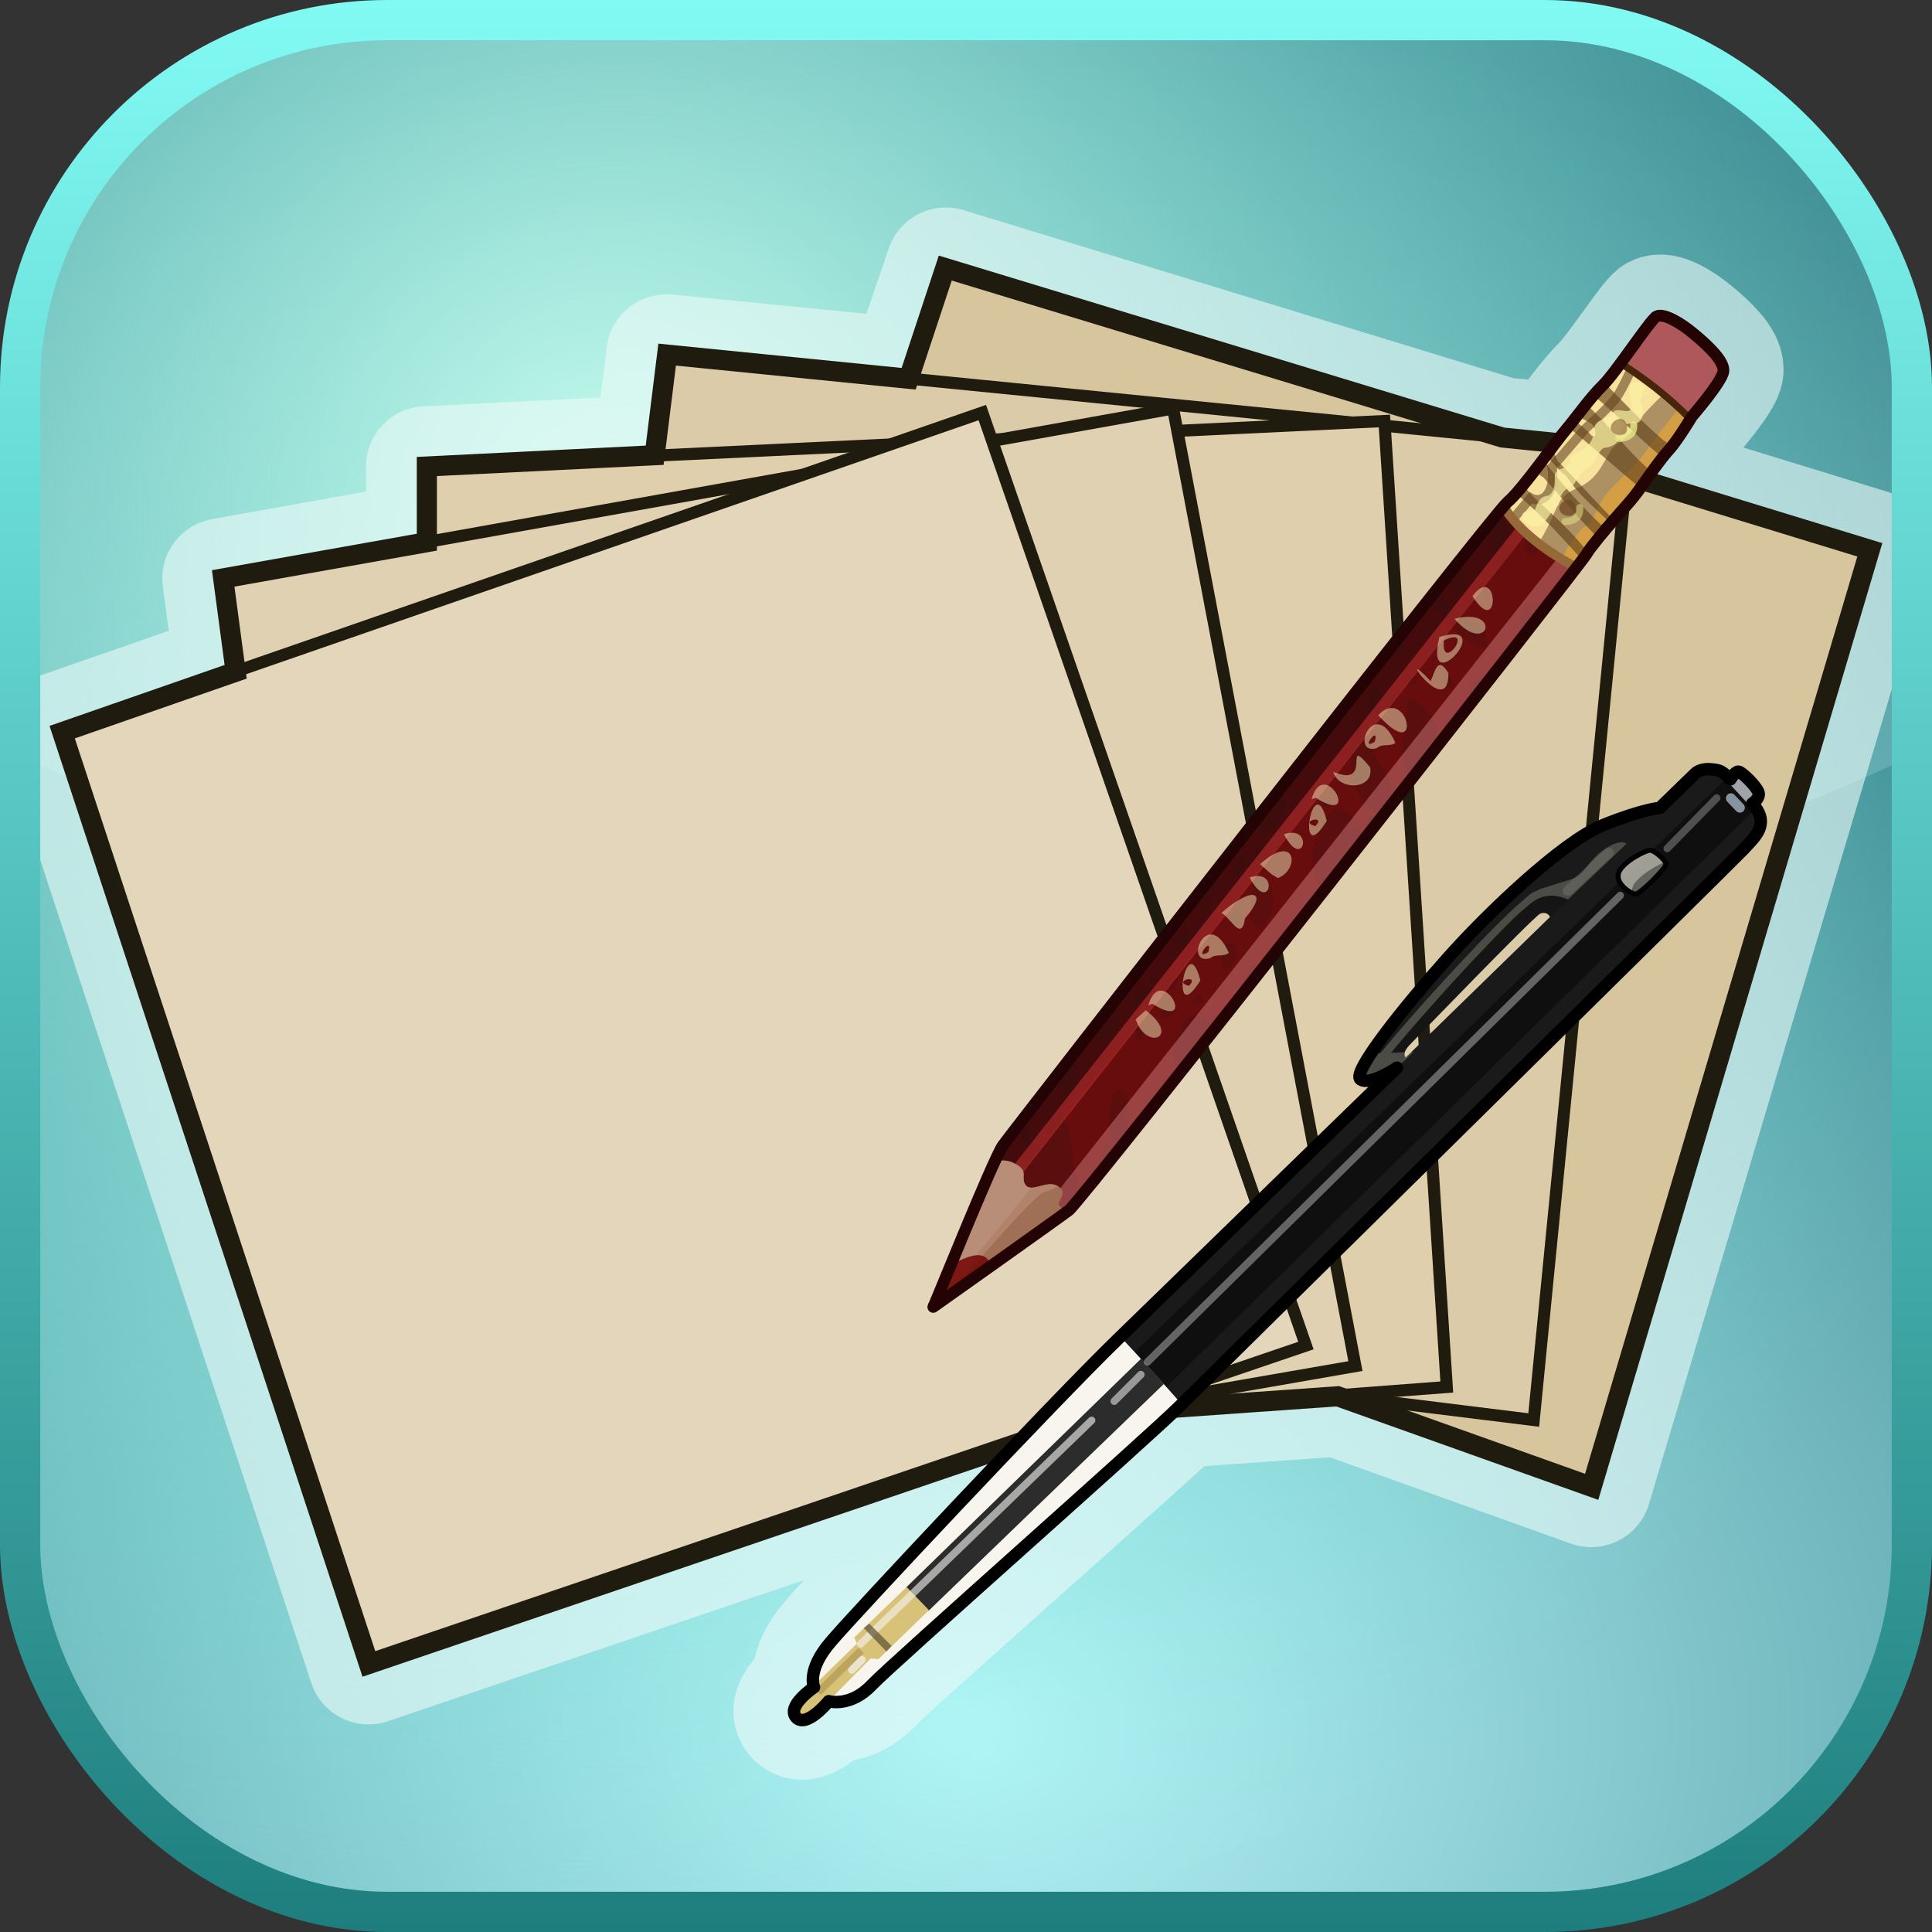 <?xml version="1.0" encoding="UTF-8" standalone="no"?>
<!-- Created with Inkscape (http://www.inkscape.org/) -->

<svg
 xmlns:dc="http://purl.org/dc/elements/1.1/"
 xmlns:cc="http://creativecommons.org/ns#"
 xmlns:rdf="http://www.w3.org/1999/02/22-rdf-syntax-ns#"
 xmlns:svg="http://www.w3.org/2000/svg"
 xmlns="http://www.w3.org/2000/svg"
 xmlns:xlink="http://www.w3.org/1999/xlink"
 version="1.0"
 width="100%"
 height="100%"
 viewBox="0 0 48 48"
 id="ontology">
<rect x="0" y="0" width="48" height="48" fill="#333333" stroke="none"/>
<defs
 id="defs2385">
<linearGradient
 id="lg5044">
<stop
 id="s5046"
 style="stop-color:#c5fbed;stop-opacity:1"
 offset="0" />
<stop
 id="s5048"
 style="stop-color:#6feee1;stop-opacity:0"
 offset="1" />
</linearGradient>
<linearGradient
 id="lg3220">
<stop
 id="s3222"
 style="stop-color:#b9f6f9;stop-opacity:1"
 offset="0" />
<stop
 id="s3224"
 style="stop-color:#0c5e68;stop-opacity:1"
 offset="1" />
</linearGradient>
<linearGradient
 id="lg3210">
<stop
 id="s3212"
 style="stop-color:#1e7e7e;stop-opacity:1"
 offset="0" />
<stop
 id="s3214"
 style="stop-color:#82faf4;stop-opacity:1"
 offset="1" />
</linearGradient>
<linearGradient
 x1="24"
 y1="48"
 x2="24"
 y2="0"
 id="lg3496"
 xlink:href="#lg3210"
 gradientUnits="userSpaceOnUse" />
<radialGradient
 cx="24"
 cy="43.22"
 r="23.5"
 fx="24"
 fy="43.22"
 id="rg3597"
 xlink:href="#lg3220"
 gradientUnits="userSpaceOnUse"
 gradientTransform="matrix(2.35,0,0,1.81,-32.43,-35.37)" />
<radialGradient
 cx="23.99"
 cy="28.61"
 r="23.5"
 fx="23.99"
 fy="28.61"
 id="rg5040"
 xlink:href="#lg5044"
 gradientUnits="userSpaceOnUse"
 gradientTransform="matrix(1.58,4.67e-8,-4.73e-8,1.6,-22.68,-33.34)" />
</defs>
<path
 d="M 9.62,0.5 C 4.56,0.5 0.5,4.56 0.5,9.62 l 0,28.75 c 0,5.06 4.06,9.13 9.12,9.13 l 28.75,0 c 5.06,0 9.13,-4.07 9.13,-9.13 l 0,-28.75 C 47.5,4.56 43.43,0.5 38.37,0.5 l -28.75,0 z"
 id="r3218"
 style="fill:url(#rg3597)" />
<path
 d="M 9.62,0.5 C 4.56,0.5 0.5,4.56 0.5,9.62 l 0,9.16 c 6.49,3.11 14.65,4.97 23.5,4.97 8.84,0 17,-1.86 23.5,-4.97 l 0,-9.16 C 47.5,4.56 43.43,0.5 38.37,0.5 l -28.75,0 z"
 id="p3228"
 style="fill:#caeef2;fill-opacity:0.22;fill-rule:evenodd" />
<path
 d="M 9.62,0.5 C 4.56,0.5 0.5,4.56 0.5,9.62 l 0,28.75 c 0,5.06 4.06,9.13 9.12,9.13 l 28.75,0 c 5.06,0 9.13,-4.07 9.13,-9.13 l 0,-28.75 C 47.5,4.56 43.43,0.5 38.37,0.5 l -28.75,0 z"
 id="p5032"
 style="fill:url(#rg5040)" />
<path
 d="m 23.5,6.656 -0.938,2.75 -6,-0.594 -0.312,2.5 -5.656,0.281 0,1.875 -5.062,0.906 0.312,2.312 -4.312,1.5 7.625,23.156 16.031,-5.438 c -1.953,2.045 -4.175,4.414 -4.562,4.875 -0.599,0.698 -0.406,1.125 -0.406,1.125 0,0 -0.703,0.472 -0.438,0.75 0.253,0.266 0.812,-0.406 0.812,-0.406 0,0 0.531,0.156 1.062,-0.406 0.521,-0.545 6.797,-6.053 7.625,-6.875 L 33.25,34.688 l 6.281,2.25 6.938,-23.281 L 40.875,11.938 c 0.185,-0.263 0.426,-0.567 0.594,-0.75 0.208,-0.222 0.562,-0.875 0.562,-0.875 0,0 0.762,-0.873 0.781,-1.125 0.014,-0.245 -0.356,-0.606 -0.719,-0.906 -0.357,-0.302 -0.77,-0.527 -0.938,-0.438 -0.166,0.096 -1.026,1.418 -1.344,1.719 -0.311,0.306 -0.658,0.799 -0.906,1.094 -0.048,0.054 -0.169,0.238 -0.25,0.344 L 37.312,10.875 23.5,6.656 z"
 id="stroke01-42"
 style="color:#000000;fill:none;stroke:#ecf9f8;stroke-width:3;stroke-linecap:butt;stroke-linejoin:round;stroke-miterlimit:4;stroke-opacity:0.605;stroke-dasharray:none;stroke-dashoffset:0;marker:none;visibility:visible;display:inline;overflow:visible;enable-background:accumulate" />
<rect
 width="47"
 height="47"
 ry="9.12"
 x="0.5"
 y="0.5"
 id="r2393"
 style="fill:none;stroke:url(#lg3496);stroke-linejoin:round" />
<g
 transform="translate(0.205,0.16)"
 id="paper01">
<path
 d="m 22.24,9.68 1.03,-3.2 22.97,7.01 -6.9,23.28 -17.41,-6.18 0.31,-20.91 z"
 id="p2490"
 style="fill:#d7c59e;fill-opacity:1;fill-rule:evenodd;stroke:none" />
<path
 d="M 15.96,11.94 16.37,8.65 40.27,11.02 37.9,35.12 18.74,32.75 15.96,11.94 z"
 id="p2488"
 style="fill:#dccba8;fill-opacity:1;fill-rule:evenodd;stroke:#1f1c0f;stroke-width:0.3;stroke-linecap:butt;stroke-linejoin:miter;stroke-miterlimit:4;stroke-opacity:1;stroke-dasharray:none" />
<path
 d="m 10.4,14.62 0,-3.19 23.79,-1.13 1.55,24 -18.96,1.44 -6.38,-21.12 z"
 id="p2486"
 style="fill:#dfcfac;fill-opacity:1;fill-rule:evenodd;stroke:#1f1c0f;stroke-width:0.3;stroke-linecap:butt;stroke-linejoin:miter;stroke-miterlimit:4;stroke-opacity:1;stroke-dasharray:none" />
<path
 d="M 5.66,16.58 5.35,14.21 28.94,9.99 33.47,33.78 13.9,37.18 5.66,16.58 z"
 id="p2484"
 style="fill:#e0d1b2;fill-opacity:1;fill-rule:evenodd;stroke:#1f1c0f;stroke-width:0.3;stroke-linecap:butt;stroke-linejoin:miter;stroke-miterlimit:4;stroke-opacity:1;stroke-dasharray:none" />
<path
 d="M 1.33,18.02 8.96,41.2 32.24,33.27 24.2,10.09 1.33,18.02 z"
 id="p2480"
 style="fill:#e3d6bb;fill-opacity:1;fill-rule:evenodd;stroke:#1f1c0f;stroke-width:0.3;stroke-linecap:butt;stroke-linejoin:miter;stroke-miterlimit:4;stroke-opacity:1;stroke-dasharray:none" />
<path
 d="m 23.28,6.5 -0.91,2.75 -6,-0.6 -0.31,2.5 -5.66,0.28 0,1.88 -5.06,0.9 0.31,2.32 -4.31,1.5 7.62,23.15 18.38,-6.25 5.69,-0.4 6.31,2.25 L 46.25,13.5 40.21,11.65 40.28,11.03 37.12,10.71 23.28,6.5 z"
 id="stroke01"
 style="fill:none;stroke:#1f1c0f;stroke-width:0.5;stroke-linecap:butt;stroke-linejoin:miter;stroke-miterlimit:4;stroke-opacity:1;stroke-dasharray:none" />
</g>
<g
 transform="matrix(0.618,0,0,0.618,16.615,15.772)"
 id="pen02">
<path
 d="m 41.81,5.4 c -0.21,0 -0.43,0.05 -0.56,0.19 -0.28,0.27 -1.41,1.37 -1.41,1.37 0,0 -0.67,0.04 -2.28,0.69 -1.62,0.65 -4.67,3.56 -6.28,5.38 -1.62,1.82 -3.85,4.57 -3.47,4.84 0.38,0.27 1.47,-0.47 1.47,-0.47 0,0 -8.64,8.4 -11.25,10.94 C 15.42,30.88 7.46,39.36 6.5,40.5 c -0.97,1.13 -0.66,1.81 -0.66,1.81 0,0 -1.14,0.77 -0.71,1.22 0.41,0.43 1.3,-0.66 1.3,-0.66 0,0 0.87,0.26 1.73,-0.65 0.85,-0.89 11.23,-10.05 12.43,-11.26 1.2,-1.2 22.31,-22 22.62,-22.34 0.31,-0.34 0.66,-0.65 0.69,-1.06 0.04,-0.41 -0.34,-0.78 -0.34,-0.78 0,0 0.32,-0.2 0.25,-0.44 C 43.74,6.1 43.13,5.5 43,5.5 c -0.14,0 -0.32,0.31 -0.32,0.31 0,0 -0.2,-0.21 -0.37,-0.31 -0.09,-0.06 -0.29,-0.09 -0.5,-0.1 z m -6.6,5.78 c 0.16,0.02 0.22,0.16 0.22,0.16 L 29.62,17 c -0.1,-0.11 -0.05,-0.3 0.19,-0.54 0.24,-0.24 4.94,-5.11 5.22,-5.25 0.06,-0.03 0.13,-0.03 0.18,-0.03 z"
 id="p2516"
 style="fill:#1a1a1a;fill-rule:evenodd" />
<path
 d="M 42.53,5.75 18.34,29.21 19.51,30.73 43.63,7.06 42.53,5.75 z"
 id="p3477"
 style="fill-opacity:0.41;fill-rule:evenodd" />
<path
 d="m 18.15,28.21 c -0.03,0.03 -0.09,0.1 -0.12,0.13 C 15.42,30.88 7.46,39.36 6.5,40.5 c -0.97,1.13 -0.66,1.81 -0.66,1.81 0,0 -1.15,0.77 -0.72,1.22 0.41,0.43 1.31,-0.66 1.31,-0.66 0,0 0.86,0.25 1.72,-0.66 C 9,41.32 19.39,32.17 20.59,30.96 c 0,0 0.03,-0.03 0.03,-0.03 -0.74,-0.84 -1.58,-1.77 -2.47,-2.72 z"
 id="p3474"
 style="fill:#f8f5ee;fill-rule:evenodd" />
<path
 d="m 42.7,6.57 0.36,0.38"
 id="p3485"
 style="fill:none;stroke:#cee5f7;stroke-width:0.4;stroke-linecap:round;stroke-opacity:0.62" />
<path
 d="M 43.66,6.65 42.76,5.67"
 id="p3483"
 style="fill:none;stroke:#f1f8ff;stroke-width:0.6;stroke-opacity:0.62" />
<path
 d="m 19,29.09 -9.47,9.22 0.9,0.94 9.47,-9.13 C 19.68,29.87 19.23,29.34 19,29.09 z"
 id="p3498"
 style="fill:#2c2c2c;fill-rule:evenodd" />
<path
 d="m 9.56,38.28 -2.1,2.03 0.1,0.25 -2.6,2.53 0.66,0.59 2.5,-2.53 0.31,0.03 2.03,-1.97 -0.9,-0.93 z"
 id="p3508"
 style="fill:#d8c277;fill-rule:evenodd" />
<path
 d="M 7.71,40.57 17,31.58"
 id="p3511"
 style="fill:none;stroke:#f2f2ee;stroke-width:0.3;stroke-linecap:round;stroke-opacity:0.62" />
<path
 d="m 17.91,30.81 1.07,-1.07"
 id="p3513"
 style="fill:none;stroke:#e1e1e1;stroke-width:0.3;stroke-linecap:round;stroke-opacity:0.6" />
<path
 d="m 8.06,39.75 -0.22,0.18 0.91,0.94 0.21,-0.22 -0.9,-0.9 z"
 id="p3529"
 style="fill:#514632;fill-opacity:0.65;fill-rule:evenodd" />
<path
 d="M 6.01,42.51 7.73,40.83"
 id="p3539"
 style="fill:none;stroke:#84642b;stroke-width:0.3;stroke-opacity:0.33" />
<path
 d="M 7.36,41.62 7.77,41.2"
 id="p3542"
 style="fill:none;stroke:#f3f3f3;stroke-width:0.3;stroke-linecap:round;stroke-opacity:0.7" />
<path
 d="M 40.14,8.59 42.13,6.56"
 id="p3546"
 style="fill:none;stroke:#f5f5f5;stroke-width:0.3;stroke-linecap:round;stroke-opacity:0.28" />
<path
 d="m 19.25,29.23 19,-18.75"
 id="p3544"
 style="fill:none;stroke:#f5f5f5;stroke-width:0.3;stroke-linecap:round;stroke-opacity:0.37" />
<path
 d="m 38.16,9.61 c -0.08,0.3 0.53,0.81 0.71,0.81 0.18,0 1.22,-1.04 1.22,-1.2 0,-0.15 -0.46,-0.56 -0.64,-0.56 -0.18,0 -0.81,0.31 -1.29,0.95 z"
 id="p3550"
 style="fill:#b8b4ab;fill-opacity:0.86;fill-rule:evenodd" />
<path
 d="m 35.5,10.5 c -0.14,-0.01 -0.31,0.01 -0.47,0.06 -0.64,0.2 -5.85,5.86 -5.88,6.09 -0.02,0.23 0.2,0.16 0.25,0.56 l 0.22,-0.25 c -0.08,-0.1 -0.04,-0.27 0.19,-0.5 0.24,-0.24 4.94,-5.11 5.22,-5.25 0.06,-0.03 0.13,-0.03 0.18,-0.03 0.16,0.02 0.22,0.16 0.22,0.16 l 0.75,-0.65 c 0,0 -0.27,-0.17 -0.68,-0.19 z"
 id="p3553"
 style="fill:#0d0b0b;fill-opacity:0.31;fill-rule:evenodd" />
<path
 d="m 38.31,8.34 c -0.14,0 -0.37,0.06 -0.69,0.28 -0.64,0.43 -0.77,0.98 -1.28,1.19 l -1.19,0.37 c -0.13,0.03 -0.26,0.12 -0.37,0.16 -0.13,0.04 -0.24,0.17 -0.41,0.31 -0.17,0.15 -0.38,0.33 -0.62,0.56 -0.49,0.47 -1.11,1.1 -1.75,1.79 -1.21,1.28 -2.51,2.74 -3.38,3.81 -0.15,0.01 -0.23,0.02 -0.37,0.03 -0.34,0.51 -0.57,0.94 -0.44,1.03 0.38,0.27 1.47,-0.47 1.47,-0.47 l 0.65,-0.62 c 0,0 -0.08,0 -0.09,0 L 29.62,17 c -0.05,-0.06 -0.06,-0.13 -0.03,-0.22 -0.04,0 -0.01,-0.01 -0.06,0 -0.09,0 -0.34,0.02 -0.5,0.03 0.86,-1.04 2.05,-2.38 3.18,-3.6 0.64,-0.68 1.24,-1.31 1.72,-1.78 0.24,-0.23 0.46,-0.42 0.63,-0.56 0.16,-0.14 0.29,-0.21 0.31,-0.22 0.45,-0.26 0.93,-0.17 1.28,-0.01 L 38.5,8.4 c 0,0 -0.06,-0.06 -0.19,-0.06 z m -9.03,9.06 c 0,0 -0.19,0.15 -0.19,0.16 l 0.09,-0.03 0.1,-0.13 z"
 id="p3556"
 style="fill:#a4a492;fill-opacity:0.37;fill-rule:evenodd" />
<path
 d="M 36.14,10.29 37.79,8.76"
 id="p3579"
 style="fill:none;stroke:#e9e9e9;stroke-width:0.4;stroke-linecap:round;stroke-opacity:0.12" />
<path
 d="m 38.19,9.56 c -0.16,0.45 0.5,0.86 0.68,0.86 0.18,0 1.22,-1.04 1.22,-1.2 0,-0.15 -0.46,-0.56 -0.64,-0.56 -0.18,0 -1.11,0.47 -1.26,0.9 z"
 id="p3582"
 style="fill:none;stroke:#000000;stroke-width:0.2" />
<path
 d="m 40.06,9.12 c -1.06,0.5 -1.49,1.02 -1.28,1.28 0.02,0.01 0.07,0.03 0.09,0.03 0.18,0 1.22,-1.06 1.22,-1.22 0,-0.02 -0.02,-0.06 -0.03,-0.09 z"
 id="p3584"
 style="fill:#0d0d0b;fill-opacity:0.41;fill-rule:evenodd" />
<path
 d="m 41.81,5.4 c -0.21,0 -0.43,0.05 -0.56,0.19 -0.28,0.27 -1.41,1.37 -1.41,1.37 0,0 -0.67,0.04 -2.28,0.69 -1.62,0.65 -4.67,3.56 -6.28,5.38 -1.62,1.82 -3.85,4.57 -3.47,4.84 0.38,0.27 1.47,-0.47 1.47,-0.47 0,0 -8.64,8.4 -11.25,10.94 C 15.42,30.88 7.46,39.36 6.5,40.5 c -0.97,1.13 -0.66,1.81 -0.66,1.81 0,0 -1.14,0.77 -0.71,1.22 0.41,0.43 1.3,-0.66 1.3,-0.66 0,0 0.87,0.26 1.73,-0.65 0.85,-0.89 11.23,-10.05 12.43,-11.26 1.2,-1.2 22.31,-22 22.62,-22.34 0.31,-0.34 0.66,-0.65 0.69,-1.06 0.04,-0.41 -0.34,-0.78 -0.34,-0.78 0,0 0.32,-0.2 0.25,-0.44 C 43.74,6.1 43.13,5.5 43,5.5 c -0.14,0 -0.32,0.31 -0.32,0.31 0,0 -0.2,-0.21 -0.37,-0.31 -0.09,-0.06 -0.29,-0.09 -0.5,-0.1 z"
 id="stroke01-0"
 style="fill:none;stroke:#000000;stroke-width:0.5;stroke-linejoin:round" />
</g>
<g
 transform="matrix(0.573,-0.105,0.105,0.573,16.389,8.42)"
 id="g4649"
 style="display:inline">
<g
 id="pencil03"
 style="display:inline">
<path
 d="m 4.04,42.71 c 0,0 5.81,-2.7 6.43,-3.01 0.62,-0.31 26.55,-23.13 26.75,-23.54 0.21,-0.42 0.73,-1.04 1.35,-1.35 0.62,-0.31 1.04,-0.62 1.45,-1.04 0.42,-0.41 1.04,-1.03 1.45,-1.34 0.42,-0.31 1.25,-1.25 1.25,-1.25 0,0 1.55,-1.24 1.66,-1.66 C 44.48,9.11 43.96,8.38 43.44,7.76 42.93,7.14 42.3,6.62 41.99,6.72 c -0.31,0.11 -2.17,2.08 -2.8,2.49 -0.62,0.42 -1.35,1.14 -1.86,1.56 -0.52,0.41 -2.29,2.18 -3.01,2.59 C 33.59,13.77 8.71,35.97 8.19,36.48 7.67,37 3.94,42.91 4.04,42.71 z"
 id="p2752"
 style="fill:#5a0e0e;fill-opacity:1;fill-rule:evenodd;stroke:none" />
<path
 d="m 35.59,12.71 c -0.18,-0.03 -0.38,0.03 -0.56,0.13 -0.11,0.09 -0.19,0.14 -0.28,0.22 -0.1,0.09 -0.2,0.19 -0.29,0.34 -0.14,0.1 -0.27,0.15 -0.4,0.19 -0.05,0.04 -0.2,0.15 -0.28,0.22 0.96,0.65 -0.37,3.48 -0.53,1.28 0.02,-0.31 0.07,-0.6 0.09,-0.91 -0.27,0.23 -0.52,0.45 -0.91,0.78 -0.02,0.02 -0.04,0.05 -0.06,0.07 -0.01,0 -0.03,-0.01 -0.03,0 -0.16,0.13 -0.36,0.34 -0.53,0.5 0.33,0.78 0.11,2.01 -0.6,0.78 -0.03,-0.08 -0.06,-0.15 -0.09,-0.22 -0.15,0.13 -0.25,0.24 -0.41,0.37 0.43,0.83 0.87,1.64 1.63,2.1 0.32,1.89 -1.31,-0.27 -1.63,-0.91 -0.18,-0.24 -0.36,-0.49 -0.53,-0.75 -0.53,0.47 -1.24,1.13 -1.84,1.66 0.08,-0.03 0.2,-0.06 0.37,-0.06 l 0.07,-0.04 c 0.32,0.77 -0.61,0.47 -0.6,0.22 -1.76,1.56 -3.65,3.23 -5.72,5.07 0.83,0.55 -0.91,2.4 -1.28,1.12 0,0 -0.03,0 -0.03,0 -0.69,0.61 -0.7,0.68 -1.37,1.28 -0.61,0.96 -1.16,2.01 -2.19,1.94 -0.5,0.44 -0.63,0.55 -1.09,0.97 -0.08,0.39 -0.31,0.69 -0.75,0.69 -0.01,0 -0.03,-0.01 -0.04,0 -0.7,0.62 -1.12,1.02 -1.71,1.56 0.04,0.34 0.03,0.66 -0.07,1 -0.25,0.87 -0.79,0.47 -1.28,0.19 -0.22,0.19 -0.56,0.51 -0.75,0.68 0.12,0.99 -0.4,2.5 -1.06,0.94 -0.51,0.46 -2.6,2.32 -2.66,2.38 -0.08,0.08 -0.36,0.47 -0.59,0.81 0.45,1.52 1.93,0.54 1.47,-0.85 C 9,35.71 9.35,35.12 9.4,36.28 c 0.39,1.33 0.86,-0.03 0.91,-0.63 1.22,-0.5 0.55,2.08 0.75,2.81 -0.04,0.2 -0.04,0.46 0,0.75 0.28,-0.23 0.55,-0.45 1.12,-0.93 0,-0.12 0.05,-0.28 0.13,-0.57 0.04,-0.18 0.09,-0.38 0.15,-0.56 0.16,0.25 0.13,0.56 0.07,0.81 0.1,-0.09 0.26,-0.21 0.37,-0.31 -0.08,-0.65 -0.15,-1.31 0.06,-1.94 0.63,-1.48 1.13,-0.25 0.63,0.66 -0.05,0.21 -0.02,0.42 0.06,0.63 0.74,-0.64 1.58,-1.36 2.5,-2.16 -0.09,-0.16 -0.14,-0.39 -0.15,-0.72 0.14,-0.66 0.56,-1.24 1.06,-1.69 0.6,0.11 0.85,0.45 0.87,0.85 0.68,-0.6 1.37,-1.21 2.1,-1.85 -0.26,0.18 -0.56,0.18 -0.13,-0.43 0.01,-0.07 0.02,-0.13 0.03,-0.19 0.57,0.1 0.36,0.45 0.1,0.62 0.77,-0.67 1.45,-1.23 2.25,-1.93 -0.18,-0.02 -0.41,-0.22 0.03,-0.32 0.06,0.08 0.08,0.14 0.09,0.19 0.43,-0.37 0.76,-0.66 1.19,-1.03 -0.23,-0.78 -0.45,-1.67 0.19,-2.38 0.39,-1.06 1.36,-1.59 1.72,-0.21 0.07,0.22 0.16,0.45 0.28,0.65 0.12,-0.11 0.22,-0.2 0.34,-0.31 -0.02,-0.08 -0.05,-0.15 -0.06,-0.28 -0.04,-0.09 -0.09,-0.2 -0.13,-0.28 0.36,-0.13 0.52,0.02 0.57,0.22 0.05,-0.05 0.1,-0.08 0.15,-0.13 -1.44,-0.96 -1.04,-3.16 -0.15,-4.37 -0.15,1.31 1.08,2.68 0.62,3.93 0.38,-0.33 0.72,-0.61 1.09,-0.93 -0.02,-0.01 -0.04,-0.03 -0.06,-0.04 -0.6,-1.11 0.36,-2.26 0.44,-3.37 0.72,0.23 1.1,1.25 1.06,2.12 0.11,-0.09 0.24,-0.18 0.35,-0.28 0,-0.01 -0.01,-0.02 0,-0.03 0,-0.23 0.01,-0.46 -0.04,-0.69 0.22,0.05 0.33,0.2 0.41,0.38 0.27,-0.24 0.59,-0.52 0.84,-0.75 -0.02,-0.59 0.09,-1.04 0.66,-1.06 0.08,0.1 0.14,0.2 0.19,0.31 0.37,-0.33 0.85,-0.73 1.19,-1.03 0,-0.01 -0.01,-0.03 0,-0.03 0.05,-0.16 0.15,-0.3 0.28,-0.41 0.06,0.01 0.1,0.02 0.15,0.03 0.11,-0.09 0.18,-0.16 0.28,-0.25 -0.19,-0.82 0.01,-1.51 1.22,-1.25 0.05,0.01 0.09,0.03 0.13,0.03 0.5,-0.45 0.82,-0.75 1.12,-1.03 0.03,-0.79 -0.21,-1.82 0.07,-2.4 0.22,-0.9 -0.28,-1.68 -0.91,-1.79 z m 0.03,0.22 c 0.67,1.08 -0.9,1.11 0,0 z m -0.72,2.03 c 1.06,1.01 -0.92,1.17 0,0 z m -5.06,2.35 c 0.37,0.06 -0.27,0.29 0,0 z m -0.09,1.37 c 0.49,0.33 -0.5,0.29 0,0 z m -0.88,1.19 c 0.99,0.43 -0.84,0.58 0,0 z m 1.53,0.19 c 0.82,0.87 -0.48,0.99 0,0 z m -3.19,0.03 c 1.11,0.57 -0.79,2.34 -0.25,0.53 0.05,-0.19 0.13,-0.38 0.25,-0.53 z m 0.57,0.25 c 1.16,0.62 -0.72,1.02 0,0 z m -4.1,1.75 -0.03,0.09 0.03,-0.09 z m 1.78,0.25 c 0.19,0.33 -0.45,0.23 0,0 z m -1.09,2.06 c 1.14,0.07 -0.69,0.69 0,0 z m -3.28,1.56 c 1.25,0.06 -0.65,1.74 -0.03,0.19 0.01,-0.06 0.02,-0.12 0.03,-0.19 z m -0.66,0.13 c 0.57,0.87 -1.21,1.23 -0.12,0.25 0.04,-0.08 0.08,-0.17 0.12,-0.25 z m 0.28,1.16 c 1.95,0.05 -0.5,3.64 -0.34,1.31 0.16,-0.43 0.32,-0.85 0.34,-1.31 z m -0.84,1.12 c 0.45,1.17 -1.14,0.6 0,0 z m -2.47,0.5 c 1.01,0.71 -1.42,0.89 -0.12,0.13 l 0.12,-0.13 z m 1.56,0.84 c 1.52,-0.1 -0.65,2.25 -0.09,0.5 l 0.03,-0.25 0.06,-0.25 z m -3.21,0.91 c 0.02,0.06 -0.22,0.31 -0.13,0.03 0.09,-0.04 0.12,-0.05 0.13,-0.03 z m 0.96,0.19 c 0.44,-0.11 -0.5,0.97 -0.28,0.12 0.13,-0.07 0.22,-0.11 0.28,-0.12 z m -1.65,0.06 c 1.19,0.45 -0.8,1.11 0,0 z m 2.53,0.81 c 0.69,0.74 -0.92,0.14 0,0 z m -1.44,0.03 c 0.78,0.98 -1.07,0.81 0,0 z m -1.37,0.72 c 0.62,0.84 -0.61,1.04 0,0 z m -2.41,1.25 c 0.45,0.99 -0.44,1.04 0,0 z"
 id="p3701"
 style="fill:#890a0a;fill-opacity:0.31;fill-rule:evenodd;stroke:none;display:inline" />
<path
 d="M 37.06,15.15 9.46,39.43 8.81,39.18 9.59,40.12 C 9.84,40 10.38,39.76 10.46,39.71 11.07,39.41 35.82,17.62 37.03,16.34 l 0.03,-1.19 z"
 id="p3733"
 style="fill:#df8989;fill-opacity:0.43;fill-rule:evenodd;stroke:none;display:inline" />
<path
 d="m 35.62,12.31 c -0.5,0.45 -1.01,0.89 -1.31,1.06 C 33.58,13.78 8.7,35.98 8.18,36.5 8.03,36.65 7.59,37.3 7.06,38.09 L 7.4,38.93 36.93,13 35.62,12.31 z"
 id="p3735"
 style="fill:#2a0b0b;fill-opacity:0.6;fill-rule:evenodd;stroke:none;display:inline" />
<path
 d="M 8.3,37.9 35.13,14.26"
 id="p3730"
 style="fill:none;stroke:#d63434;stroke-width:0.5;stroke-linecap:butt;stroke-linejoin:miter;stroke-miterlimit:4;stroke-opacity:0.5;stroke-dasharray:none;display:inline" />
<path
 d="m 7.78,37.06 c -1.04,1.42 -3.85,5.84 -3.75,5.65 0,0 5.5,-2.54 6.31,-2.93 C 10.21,39.59 10.1,39.46 10.09,39.4 10.03,39.18 10.6,39.01 10.21,38.62 9.82,38.23 9.09,38.67 8.87,38.34 8.65,38 9.1,37.79 8.65,37.4 8.37,37.15 8.19,37.1 7.78,37.06 z"
 id="p3530"
 style="fill:#b88e78;fill-opacity:1;fill-rule:evenodd;stroke:none" />
<path
 d="m 10.18,38.62 c -0.23,0.07 -0.47,0.13 -0.62,0.13 -0.34,0 -3.47,2.5 -4.94,3.68 0.86,-0.39 4.99,-2.3 5.72,-2.65 -0.13,-0.19 -0.24,-0.32 -0.25,-0.38 -0.06,-0.22 0.51,-0.39 0.12,-0.78 0,-0.01 -0.02,0.01 -0.03,0 z"
 id="p3757"
 style="fill:#582d12;fill-opacity:0.33;fill-rule:evenodd;stroke:none;display:inline" />
<path
 d="M 9.06,38.46 C 8.25,39.2 5.22,41.73 4.09,42.68 4.2,42.63 9.54,40.17 10.34,39.78 10.21,39.59 10.1,39.46 10.09,39.4 10.03,39.18 10.6,39.01 10.21,38.62 9.9,38.31 9.37,38.53 9.06,38.46 z"
 id="p3763"
 style="fill:#a87459;fill-opacity:0.41;fill-rule:evenodd;stroke:none;display:inline" />
<path
 d="m 6.09,40.87 c -0.23,0 -0.62,0.1 -1,0.19 -0.45,0.69 -1.09,1.71 -1.06,1.65 0,0 1.48,-0.69 2.75,-1.28 C 6.71,41.06 6.55,40.86 6.09,40.87 z"
 id="p3532"
 style="fill:#740606;fill-opacity:0.86;fill-rule:evenodd;stroke:none" />
<path
 d="m 42,6.71 c -0.32,0.11 -2.2,2.09 -2.82,2.5 -0.62,0.42 -1.32,1.15 -1.84,1.57 -0.52,0.41 -2.31,2.18 -3.03,2.59 -0.02,0.01 -0.16,0.14 -0.19,0.16 0.36,0.9 1.11,1.93 2.59,3.12 0.16,-0.14 0.49,-0.48 0.5,-0.5 0.21,-0.41 0.73,-1.03 1.35,-1.34 0.62,-0.31 1.05,-0.62 1.47,-1.03 0.41,-0.42 1.02,-1.04 1.43,-1.35 0.42,-0.31 1.25,-1.25 1.25,-1.25 0,0 1.56,-1.24 1.66,-1.65 C 44.47,9.11 43.95,8.37 43.43,7.75 42.91,7.12 42.31,6.61 42,6.71 z"
 id="p3542-5"
 style="fill:#f9e29c;fill-opacity:1;fill-rule:evenodd;stroke:none;display:inline" />
<path
 d="m 42.31,9.62 c 0,0 -1.8,1.15 -1.88,1.38 -0.07,0.22 -0.67,0.59 -1.09,0.78 -0.42,0.19 -0.7,0.86 -1.31,1.25 -0.61,0.38 -0.89,0.22 -1.35,0.56 -0.36,0.27 -0.67,0.98 -1.37,1.72 0.38,0.42 0.81,0.87 1.4,1.34 0.16,-0.14 0.49,-0.48 0.5,-0.5 0.21,-0.41 0.73,-1.03 1.35,-1.34 0.62,-0.31 1.05,-0.62 1.47,-1.03 0.41,-0.42 1.02,-1.04 1.43,-1.35 0.42,-0.31 1.25,-1.25 1.25,-1.25 0,0 0.21,-0.15 0.29,-0.22 L 42.31,9.62 z"
 id="p3554"
 style="fill:#492718;fill-opacity:0.43;fill-rule:evenodd;stroke:none;display:inline" />
<path
 d="m 43.34,9.5 c 0,0 -0.5,0.87 -1.03,1.21 -0.54,0.35 -1.57,1.4 -2.06,1.82 -0.5,0.42 -1.57,1.06 -1.88,1.4 -0.31,0.35 -0.67,0.96 -0.94,1.03 -0.19,0.06 -0.7,0.43 -1.28,1.19 0.19,0.17 0.35,0.33 0.56,0.5 0.16,-0.14 0.49,-0.48 0.5,-0.5 0.21,-0.41 0.73,-1.03 1.35,-1.34 0.62,-0.31 1.05,-0.62 1.47,-1.03 0.41,-0.42 1.02,-1.04 1.43,-1.35 0.42,-0.31 1.25,-1.25 1.25,-1.25 0,0 0.31,-0.28 0.6,-0.53 L 43.34,9.5 z"
 id="p3556-9"
 style="fill:#f4aa2d;fill-opacity:0.55;fill-rule:evenodd;stroke:none;display:inline" />
<path
 d="m 34.45,14.08 0.87,-0.71 c 0,0 0.38,0.33 0.76,-0.05 0.37,-0.38 0.37,-1.08 0.37,-1.08 l 1.68,-1.35 c 0,0 1.24,-0.76 1.56,-1.08 0.33,-0.33 0.81,-1.03 0.81,-1.03"
 id="p3572"
 style="fill:none;stroke:#55351a;stroke-width:0.4;stroke-linecap:butt;stroke-linejoin:miter;stroke-miterlimit:4;stroke-opacity:0.54;stroke-dasharray:none;display:inline" />
<path
 d="m 42,6.71 c -0.21,0.07 -1.12,0.97 -1.88,1.69 0.95,0.9 1.7,1.72 2.5,2.88 0.01,-0.02 0.09,-0.1 0.09,-0.1 0,0 1.56,-1.24 1.66,-1.65 C 44.47,9.11 43.95,8.37 43.43,7.75 42.91,7.12 42.31,6.61 42,6.71 z"
 id="p3544-2"
 style="fill:#ae585b;fill-opacity:1;fill-rule:evenodd;stroke:none;display:inline" />
<path
 d="m 39.31,9.12 c -0.04,0.02 -0.1,0.08 -0.13,0.09 -0.13,0.09 -0.27,0.2 -0.4,0.32 0.02,0.05 0.03,0.11 0.06,0.15 0.8,0.91 1.42,1.97 2.22,2.88 0.01,0.05 0.05,0.1 0.09,0.15 0.11,-0.09 0.22,-0.21 0.31,-0.28 0.05,-0.03 0.14,-0.11 0.19,-0.15 -0.14,-0.14 -0.29,-0.26 -0.4,-0.41 C 40.55,11 39.94,10.05 39.31,9.12 z m -0.94,0.75 c -0.15,0.14 -0.29,0.24 -0.44,0.38 0.04,0.14 0.45,0.38 0.52,0.49 0.14,0.17 0.12,0.73 -0.12,0.46 -0.04,-0.14 -0.48,-0.64 -0.61,-0.77 -0.16,0.14 -0.09,0.21 -0.23,0.32 0.49,0.55 1.74,2.14 2.56,3.12 0.28,-0.22 0.28,-0.41 0.54,-0.66 C 39.98,12.44 39.5,11.61 39,10.78 38.8,10.47 38.59,10.16 38.37,9.87 z m -1.81,1.5 c -0.16,0.15 -0.08,0.19 -0.28,0.38 0.04,0.1 -0.06,0.33 0.01,0.41 0.52,1 1.11,1.97 1.78,2.88 0.1,-0.07 0.38,-0.18 0.49,-0.23 -0.41,-0.56 -1.28,-2 -1.81,-2.76 -0.08,-0.17 -0.1,-0.51 -0.19,-0.68 z m 0.42,1.35 c -0.23,-0.22 -0.49,-0.75 -0.7,-0.97 -0.21,0.18 -0.32,0.3 -0.53,0.5 0.06,0.14 0.14,0.27 0.25,0.34 0.59,0.94 1.11,1.92 1.75,2.84 0.14,-0.15 0.42,-0.43 0.6,-0.56 -0.55,-0.77 -1,-1.27 -1.37,-2.15 z m -1.86,0.06 c -0.23,0.19 -0.22,0.16 -0.39,0.28 0.86,1.02 1.58,2.18 2.29,3.33 0.17,-0.12 0.11,-0.18 0.26,-0.33 -0.52,-1.02 -1.23,-1.9 -1.91,-2.81 -0.09,-0.16 -0.17,-0.32 -0.25,-0.47 z"
 id="p3602"
 style="fill:#63421c;fill-opacity:0.65;fill-rule:evenodd;stroke:none;display:inline" />
<path
 d="m 40.53,9.28 c -0.33,0.21 -0.28,0.65 -0.27,0.99 -0.09,0.49 -0.6,-0.11 -0.84,0.15 -0.25,0.27 -0.79,0.11 -0.9,0.52 -0.07,0.36 -0.29,0.68 -0.64,0.8 -0.25,0.07 -0.61,0.12 -0.64,0.43 -0.14,0.3 -0.63,0.1 -0.74,0.44 -0.05,0.29 -0.1,0.69 -0.43,0.8 -0.33,-0.05 -0.52,0.21 -0.65,0.47 -0.15,0.1 -0.63,-0.14 -0.59,0.26 0.03,0.42 0.65,0.65 0.92,0.31 0.22,-0.2 0.41,-0.44 0.68,-0.57 0.09,-0.36 0.36,-0.66 0.73,-0.7 0.29,-0.2 0.45,-0.61 0.84,-0.63 0.35,-0.13 0.42,-0.59 0.77,-0.72 0.31,0.04 0.73,-0.07 0.76,-0.44 0.02,-0.39 0.41,-0.43 0.71,-0.35 0.42,0.04 0.49,-0.44 0.44,-0.75 C 40.59,9.96 41.08,9.74 40.86,9.43 40.78,9.32 40.63,9.36 40.53,9.28 z m 0.5,0.56 c -0.29,-0.1 0.05,0.24 0,0 z"
 id="p3664"
 style="fill:#fbf2a3;fill-opacity:0.68;fill-rule:evenodd;stroke:none;display:inline" />
<path
 d="m 36.58,14.62 c 0.72,0.12 0.72,-0.47 0.72,-0.47"
 id="p3689"
 style="fill:none;stroke:#e8e989;stroke-width:0.3;stroke-linecap:round;stroke-linejoin:miter;stroke-miterlimit:4;stroke-opacity:0.5;stroke-dasharray:none" />
<path
 d="m 37.13,14.07 c 0,0.59 -0.7,0.34 -0.7,0 0,-0.34 0.7,-0.57 0.7,0 z"
 id="p3691"
 style="fill:#714c25;fill-opacity:0.77;fill-rule:evenodd;stroke:none;marker:none;visibility:visible;display:inline;overflow:visible;enable-background:accumulate" />
<path
 d="m 39.91,11.08 c 0,0.59 -0.7,0.35 -0.7,0 0,-0.34 0.7,-0.57 0.7,0 z"
 id="p3695"
 style="fill:#714c25;fill-opacity:0.53;fill-rule:evenodd;stroke:none;marker:none;visibility:visible;display:inline;overflow:visible;enable-background:accumulate" />
<path
 d="m 39.48,11.55 c 0.72,0.11 0.72,-0.47 0.72,-0.47"
 id="p3699"
 style="fill:none;stroke:#e8e989;stroke-width:0.3;stroke-linecap:round;stroke-linejoin:miter;stroke-miterlimit:4;stroke-opacity:0.79;stroke-dasharray:none;display:inline" />
<path
 d="m 15.23,31.9 c 1.3,1.43 -0.31,1.71 -0.49,0.3 l 0.49,-0.3 0,0 z m 0.15,-0.19 c 0.87,-1.75 1.93,1.58 0.18,-0.03 l -0.17,0.03 -0.01,0 z m 2.37,-0.64 c -1.72,1.9 -0.16,-2.42 0,0 z m -0.52,0.14 c 0.6,-0.43 -0.7,-0.33 0,0 z m 1.07,-1.27 c 0.37,-0.73 -0.74,0.28 0,0 z m 0.04,0.27 c -1.22,0.14 0.28,-2.25 0.82,-0.08 -0.26,0.15 -0.56,-0.08 -0.82,0.08 z m 0.81,-1.81 c 1.43,-0.87 2.22,-0.61 0.95,0.41 -0.33,0.98 -0.59,-0.14 -0.95,-0.41 z m 1.46,-1.27 c 1.36,-0.21 0.54,1.75 0,0 z m 0.54,-0.48 c 1.75,-1.08 1.65,0.53 0.64,0.72 l -0.24,-0.21 -0.4,-0.51 0,0 z m 1.23,-1.07 c 1.36,-0.21 0.54,1.75 0,0 z m 1.9,-0.23 c -1.72,1.9 -0.16,-2.42 0,0 z m -0.52,0.13 c 0.6,-0.42 -0.7,-0.33 0,0 z m 0.05,-1.16 c 0.87,-1.75 1.93,1.58 0.18,-0.03 l -0.17,0.03 -0.01,0 z m 1.12,-0.98 c 1.6,1.04 0.64,-1.58 1.58,0.09 0.02,0.99 -1.51,0.76 -1.58,-0.09 z M 26.9,22.4 c 0.37,-0.72 -0.74,0.28 0,0 z m 0.04,0.28 c -1.22,0.13 0.28,-2.26 0.82,-0.08 -0.26,0.14 -0.56,-0.09 -0.82,0.08 z m 0.31,-1.37 c 1.47,-1.08 1.55,2.49 0,0 l 0,0 z m 3.27,-1.23 c -0.36,2.08 -2.11,-1.81 -0.81,0.2 0.26,-0.34 0.48,-1.05 0.81,-0.2 z m 0.06,-1.4 c -0.4,1.42 1.49,-0.42 0,0 z M 30.42,18.5 c 2.63,-0.32 -1.19,2.64 0,0 z m 0.77,-0.65 c 2.14,-0.14 1.11,1.89 0,0 z m 0.93,-0.81 c 1.36,-1.26 0.84,2.08 0,0 l 0,0 z"
 id="text3745"
 style="fill:#ffffca;fill-opacity:0.45;stroke:none;display:inline" />
<path
 d="m 34.12,13.53 c 0.36,0.9 1.11,1.93 2.59,3.12"
 id="p3569"
 style="fill:none;stroke:#956938;stroke-width:0.4;stroke-linecap:butt;stroke-linejoin:miter;stroke-miterlimit:4;stroke-opacity:1;stroke-dasharray:none;display:inline" />
<path
 d="m 40.12,8.4 c 0.95,0.9 1.7,1.72 2.5,2.88"
 id="p3566"
 style="fill:none;stroke:#46250a;stroke-width:0.3;stroke-linecap:butt;stroke-linejoin:miter;stroke-miterlimit:4;stroke-opacity:1;stroke-dasharray:none;display:inline" />
<path
 d="m 4.04,42.71 c 0,0 5.81,-2.7 6.43,-3.01 0.62,-0.31 26.46,-23.18 26.75,-23.54 0.21,-0.25 1.01,-0.91 1.35,-1.18 0.54,-0.44 1.04,-0.79 1.45,-1.21 0.42,-0.41 1.04,-1.03 1.45,-1.34 0.42,-0.31 1.25,-1.25 1.25,-1.25 0,0 1.55,-1.24 1.66,-1.66 C 44.48,9.11 43.96,8.38 43.44,7.76 42.93,7.14 42.3,6.62 41.99,6.72 c -0.31,0.11 -2.17,2.08 -2.8,2.49 -0.62,0.42 -1.35,1.14 -1.86,1.56 -0.52,0.41 -2.29,2.18 -3.01,2.59 C 33.59,13.77 8.71,35.97 8.19,36.48 7.67,37 3.94,42.91 4.04,42.71 z"
 id="stroke01-4"
 style="fill:none;stroke:#230303;stroke-width:0.5;stroke-linecap:butt;stroke-linejoin:miter;stroke-miterlimit:4;stroke-opacity:1;stroke-dasharray:none;display:inline" />
</g>
</g>
</svg>
